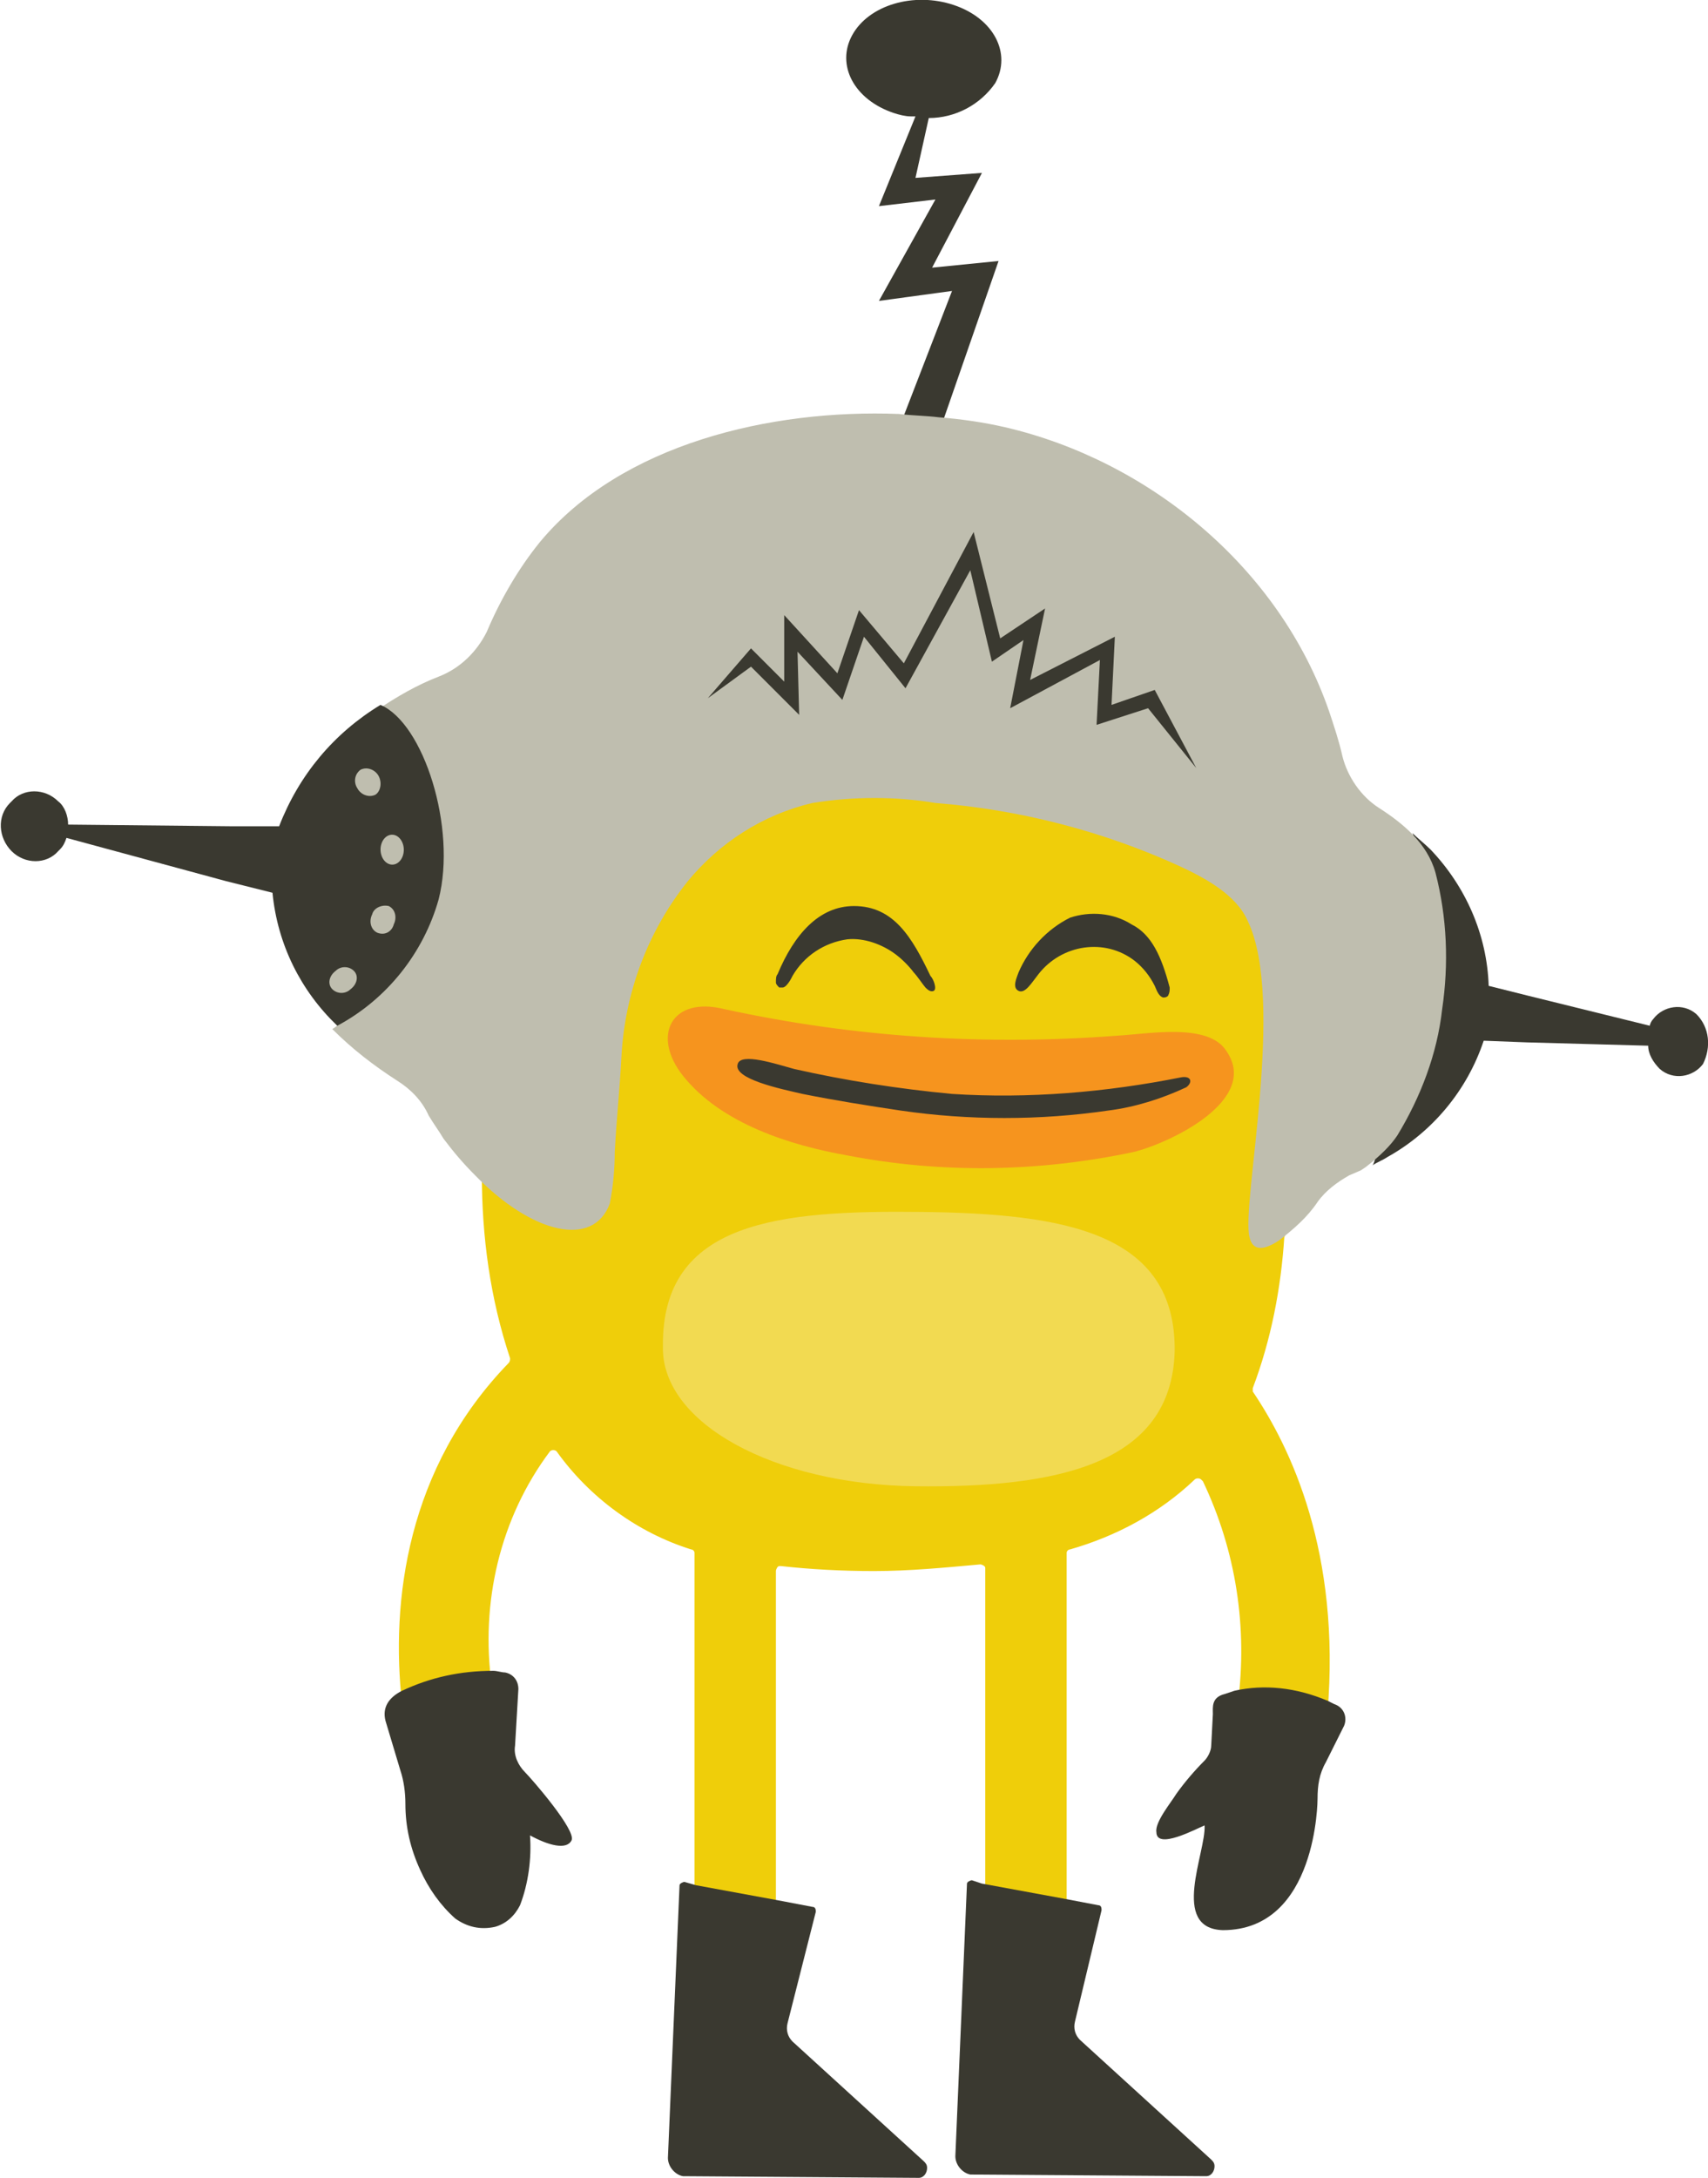 <?xml version="1.0" encoding="utf-8"?>
<!-- Generator: Adobe Illustrator 22.0.1, SVG Export Plug-In . SVG Version: 6.00 Build 0)  -->
<svg version="1.1" id="Layer_1" xmlns="http://www.w3.org/2000/svg" xmlns:xlink="http://www.w3.org/1999/xlink" x="0px" y="0px"
	 viewBox="0 0 102.8 131" style="enable-background:new 0 0 102.8 131;" xml:space="preserve">
<style type="text/css">
	.st0{fill:#EFCE0A;}
	.st1{fill:#F6941E;}
	.st2{fill:#3A3930;}
	.st3{fill:#F2DA51;}
	.st4{fill:#BFBEAF;}
</style>
<title>Asset 4</title>
<g id="Layer_2_1_">
	<g id="Layer_1-2">
		<path class="st0" d="M75.4,83.7c0-0.1,0-0.2,0-0.2c1.1-2.9,1.7-6,1.9-9.1c7.4-12.1-1.7-38.7-3.2-39.4c-4.5-2.2-36-7.2-36.3-3.3
			c-0.7,10.8-1.6,21.7-2.3,32.6c-0.2,3.2-2.1,10.8-6.5,6.3c0,3.8,0.5,7.5,1.7,11.1c0,0.1,0,0.2-0.1,0.3c-6.1,6.3-7.1,14.3-6.4,20.5
			c1.7-0.8,3.5-1.2,5.4-1.1c-0.7-5,0.5-10.1,3.5-14.1c0.1-0.1,0.3-0.1,0.4,0l0,0c2,2.8,4.9,4.9,8.1,5.9c0.1,0,0.2,0.1,0.2,0.2V114
			l4.9,0.9V94.5c0-0.1,0.1-0.3,0.2-0.3c0,0,0,0,0.1,0c1.8,0.2,3.7,0.3,5.6,0.3c2.1,0,4.2-0.2,6.4-0.4c0.1,0,0.3,0.1,0.3,0.2l0,0
			v19.5l4.9,0.9V93.4c0-0.1,0.1-0.2,0.2-0.2c2.8-0.8,5.4-2.2,7.5-4.2c0.1-0.1,0.3-0.1,0.4,0c0,0,0,0,0.1,0.1c2,4.2,2.7,8.8,2.1,13.4
			c1.8-0.4,3.7-0.2,5.4,0.5C80.7,93.4,77.7,87.1,75.4,83.7z"/>
		<path class="st1" d="M67.2,62.3c-7.9,0.6-15.8,0.1-23.6-1.6c-3.2-0.8-4.4,1.6-2.5,4c2.3,2.9,6.5,4.2,9.9,4.8
			c5.7,1.1,11.5,1,17.2-0.2c2.1-0.5,7.7-3.1,5.6-6.1C72.7,61.5,69.1,62.2,67.2,62.3z"/>
		<path class="st2" d="M57.3,65.8c-3.2-0.3-6.4-0.8-9.5-1.5c-1.1-0.3-3.2-1-3.4-0.3c-0.3,0.9,2.6,1.5,3.9,1.8c2,0.4,3.9,0.7,5.9,1
			c4.1,0.6,8.4,0.6,12.5,0c1.6-0.2,3.2-0.7,4.7-1.4c0.4-0.3,0.3-0.7-0.3-0.6C66.6,65.7,61.9,66.1,57.3,65.8z"/>
		<path class="st3" d="M55.5,72.9C47,72.8,39.8,73.4,39.9,81c-0.1,4.6,6.7,8.3,15.2,8.4s15.4-1.3,15.6-8.1
			C70.8,74.1,64,73,55.5,72.9z"/>
		<path class="st2" d="M59.1,10.4l-4,0.3l0.8-3.6c1.6,0,3.1-0.8,4-2.1c1-1.8-0.1-3.9-2.5-4.7s-5.1,0-6.1,1.8s0.1,3.9,2.5,4.7
			c0.3,0.1,0.7,0.2,1,0.2h0.3l-2.2,5.4l3.4-0.4l-3.4,6.1l4.4-0.6L54.4,25c0.8,0,1.6,0.1,2.4,0.2l3.3-9.5l-4,0.4L59.1,10.4z"/>
		<path class="st1" d="M83.1,48.6l0.5,0.4L83.1,48.6z"/>
		<path class="st1" d="M84.1,49.3l0.5,0.4L84.1,49.3z"/>
		<path class="st2" d="M102.1,61c-0.8-0.7-2-0.5-2.6,0.3l0,0c-0.1,0.1-0.2,0.3-0.2,0.4L92,59.9l-2.4-0.6c-0.1-3.1-1.4-6-3.5-8.2
			c-0.3-0.3-0.8-0.7-1.1-1c0.7,0.7-1.8,19.6-2.4,20c0.3-0.2,0.6-0.3,0.9-0.5c2.7-1.5,4.8-4,5.8-7l2.6,0.1l7.3,0.2
			c0,0.5,0.3,1,0.7,1.4c0.8,0.7,2,0.5,2.6-0.3l0,0C103,63,102.9,61.8,102.1,61L102.1,61z"/>
		<path class="st2" d="M61.3,59.6c0.4,0.2,0.8-0.5,1.2-1c1.4-1.8,4-2.2,5.8-0.8c0.5,0.4,0.9,0.9,1.2,1.5c0.1,0.2,0.2,0.6,0.5,0.7
			c0.1,0,0.2,0,0.3-0.1c0.1-0.2,0.1-0.3,0.1-0.5c-0.5-1.9-1.1-3.2-2.3-3.8c-1.1-0.7-2.5-0.8-3.7-0.4c-1.4,0.7-2.5,1.9-3.1,3.3
			C61.2,58.8,60.9,59.4,61.3,59.6z"/>
		<path class="st2" d="M47.1,59.4c0.1,0,0.2-0.1,0.2-0.1c0.2-0.2,0.3-0.4,0.4-0.6c0.7-1.2,1.9-2,3.3-2.2c1-0.1,2.1,0.3,2.9,0.9
			c0.4,0.3,0.8,0.7,1.1,1.1c0.2,0.2,0.6,0.8,0.7,0.9s0.3,0.3,0.5,0.2s0-0.7-0.2-0.9c-1.1-2.3-2.2-4.2-4.6-4.2
			c-2.1,0-3.6,1.7-4.6,4.1c-0.1,0.1-0.1,0.3-0.1,0.5c0,0.1,0.1,0.2,0.2,0.3C46.9,59.4,47,59.4,47.1,59.4z"/>
		<path class="st2" d="M58.5,113.1c-0.1,0-0.3,0.1-0.3,0.2l0,0l-0.7,16.4c0,0.5,0.4,1,0.9,1.1l14.2,0.1c0.3,0,0.5-0.3,0.5-0.6
			c0-0.2-0.1-0.3-0.2-0.4l-7.9-7.2c-0.3-0.3-0.4-0.7-0.3-1.1l1.6-6.7c0-0.1,0-0.3-0.2-0.3l0,0l-2.1-0.4l-4.9-0.9L58.5,113.1z"/>
		<path class="st2" d="M41.2,113.2c-0.1,0-0.3,0.1-0.3,0.2l0,0l-0.7,16.4c0,0.5,0.4,1,0.9,1.1l14.2,0.1c0.3,0,0.5-0.3,0.5-0.6
			c0-0.2-0.1-0.3-0.2-0.4l-7.9-7.2c-0.3-0.3-0.4-0.7-0.3-1.1l1.7-6.7c0-0.1,0-0.3-0.2-0.3l0,0l-2.1-0.4l-4.9-0.9L41.2,113.2z"/>
		<path class="st2" d="M74.3,101.7l-0.6,0.2c-0.8,0.2-0.7,0.8-0.7,1.2l-0.1,1.9c0,0.3-0.2,0.7-0.4,0.9c-0.6,0.6-1.2,1.3-1.7,2
			c-0.3,0.5-1.3,1.7-1.2,2.3c0,1.1,2.4-0.2,2.9-0.4c0.1,1.6-2.1,6.2,1.1,6.3c5.7,0,5.7-7.9,5.7-7.9c0-0.8,0.1-1.5,0.5-2.2l1.1-2.2
			c0.2-0.5,0-1.1-0.6-1.3l0,0l-0.4-0.2C78,101.5,76.1,101.3,74.3,101.7z"/>
		<path class="st2" d="M24.2,101.7c-0.8,0.4-1.2,1-1,1.8l0.9,3c0.2,0.6,0.3,1.3,0.3,2l0,0c0,1.4,0.3,2.7,0.9,4
			c0.5,1.1,1.2,2.1,2.1,2.9c0.7,0.5,1.5,0.7,2.4,0.5c0.7-0.2,1.2-0.7,1.5-1.3c0.5-1.3,0.7-2.8,0.6-4.2c1.1,0.6,2.2,0.9,2.5,0.3
			s-2.4-3.7-2.8-4.1l0,0c-0.4-0.4-0.7-1-0.6-1.6l0.2-3.4c0-0.5-0.3-0.9-0.8-1c-0.2,0-0.5-0.1-0.7-0.1
			C27.7,100.5,25.9,100.9,24.2,101.7z"/>
		<path class="st4" d="M84.1,68.3c1.4-2.3,2.4-4.9,2.7-7.6c0.4-2.7,0.3-5.5-0.4-8.2c-0.5-1.8-2-3-3.4-3.9c-1.1-0.7-1.9-1.9-2.2-3.1
			c-0.2-0.9-0.5-1.8-0.8-2.7c-3-8.7-10.9-15.1-19.5-17.1c-1.3-0.3-2.7-0.5-4-0.6c-0.8-0.1-1.6-0.1-2.4-0.2
			c-7.7-0.3-16.7,1.8-21.6,7.7c-1.3,1.6-2.4,3.5-3.2,5.4c-0.6,1.2-1.6,2.2-2.9,2.7c-1.3,0.5-2.5,1.2-3.7,2
			c3.2,3.1,0.3,17.5-2.7,19.2l0,0c1.2,1.2,2.5,2.2,3.9,3.1c0.8,0.5,1.5,1.2,1.9,2.1c0.3,0.5,0.6,0.9,0.9,1.4
			c0.6,0.8,1.2,1.5,1.9,2.2c3.4,3.5,7.1,4.4,8.1,1.7c0.2-1,0.3-2.1,0.3-3.1c0.1-1.9,0.3-3.8,0.4-5.7c0.2-3.9,1.6-7.6,4-10.6
			c1.9-2.3,4.5-4,7.5-4.7c2.5-0.4,5-0.4,7.4,0c5.1,0.4,10.1,1.7,14.7,3.8c1.5,0.7,3.4,1.7,4.1,3.3c2.3,4.8-0.4,17,0.1,19
			c0.2,0.9,0.9,0.8,1.8,0.2c0.9-0.7,1.7-1.4,2.3-2.3c0.5-0.7,1.2-1.2,1.9-1.6l0.7-0.3l0.3-0.2C83.1,69.5,83.7,68.9,84.1,68.3z"/>
		<path class="st2" d="M22.9,42.4c-2.8,1.7-4.9,4.2-6.1,7.3h-2.9l-9.8-0.1c0-0.5-0.2-1.1-0.6-1.4c-0.8-0.8-2.1-0.8-2.8,0
			c0,0,0,0-0.1,0.1c-0.8,0.8-0.7,2.1,0.1,2.9c0.8,0.8,2.1,0.8,2.8,0c0,0,0,0,0.1-0.1c0.2-0.2,0.3-0.4,0.4-0.7l9.6,2.6l2.8,0.7
			c0.3,3.1,1.7,5.9,3.9,8l0,0c3-1.6,5.2-4.4,6.1-7.6C27.5,49.8,25.5,43.5,22.9,42.4z"/>
		<path class="st4" d="M22.8,46.7c-0.2-0.4-0.7-0.6-1.1-0.4l0,0c-0.4,0.3-0.4,0.8-0.2,1.1c0.2,0.4,0.7,0.6,1.1,0.4l0,0
			C22.9,47.6,23,47.1,22.8,46.7z"/>
		<path class="st4" d="M20.2,58.4c-0.4,0.3-0.5,0.8-0.2,1.1s0.8,0.3,1.1,0c0.4-0.3,0.5-0.8,0.2-1.1C21,58.1,20.5,58.1,20.2,58.4z"/>
		<path class="st4" d="M23.7,55.6c0.2-0.4,0.1-0.9-0.3-1.1c-0.4-0.1-0.9,0.1-1,0.5c-0.2,0.4-0.1,0.9,0.3,1.1
			C23.2,56.3,23.6,56,23.7,55.6z"/>
		
			<ellipse transform="matrix(1 -1.745324e-02 1.745324e-02 1 -0.888 0.42)" class="st4" cx="23.6" cy="51.1" rx="0.7" ry="0.9"/>
		<polygon class="st2" points="48.1,43 48,39.2 50.7,42.1 52,38.3 54.5,41.4 58.4,34.3 59.7,39.8 61.6,38.5 60.8,42.6 66.2,39.7 
			66,43.6 69.1,42.6 72,46.2 69.5,41.5 66.9,42.4 67.1,38.3 62,40.9 62.9,36.6 60.2,38.4 58.6,32 54.4,39.9 51.7,36.7 50.4,40.5 
			47.2,37 47.2,41 45.2,39 42.6,42 45.2,40.1 		"/>
	</g>
</g>
</svg>
